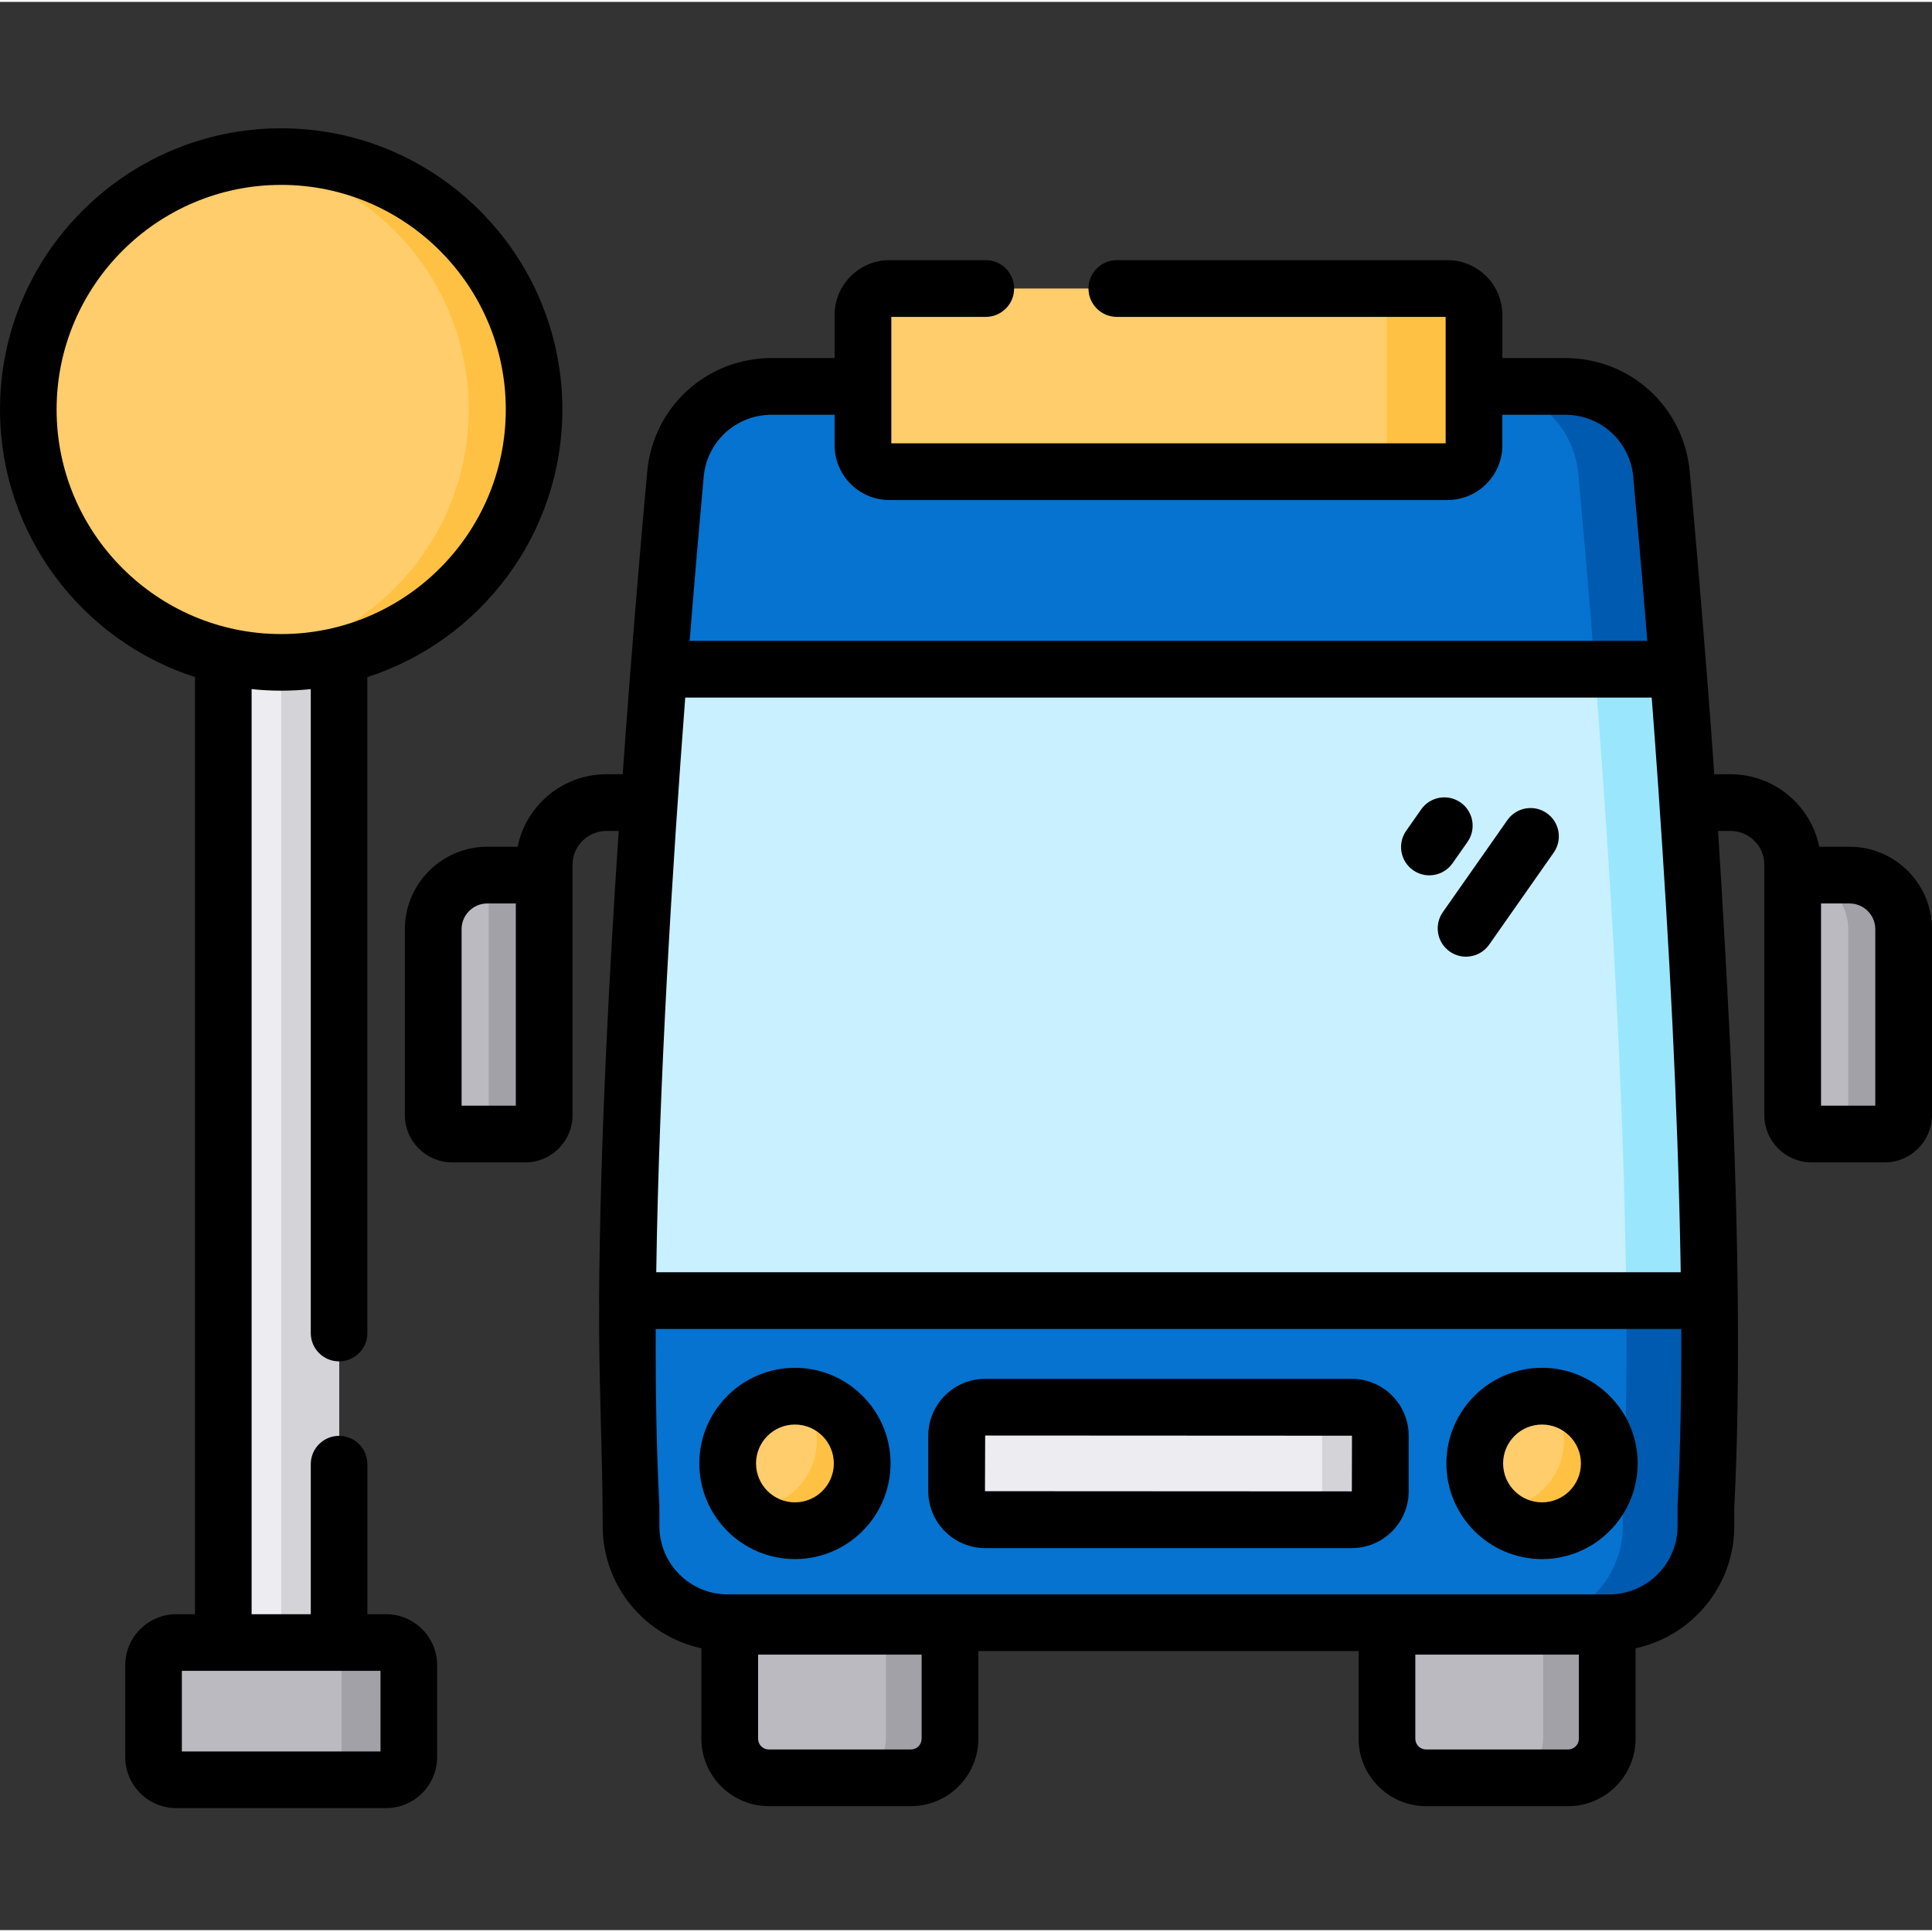 <svg height="511pt" viewBox="0 -33 511.998 511" width="511pt" xmlns="http://www.w3.org/2000/svg"><rect x="0" y="-33" width="511.998" height="511" fill="#333333" stroke="none"/><path d="m241.391 437.645h-37.637c-5.727 0-10.367-4.645-10.367-10.367v-29.797h58.371v29.797c0 5.723-4.641 10.367-10.367 10.367zm0 0" fill="#babac0"/><path d="m415.562 437.645h-37.637c-5.727 0-10.367-4.645-10.367-10.367v-29.797h58.371v29.797c0 5.723-4.641 10.367-10.367 10.367zm0 0" fill="#babac0"/><path d="m251.758 397.48v29.793c0 5.73-4.641 10.371-10.371 10.371h-16.977c5.723 0 10.363-4.641 10.363-10.371v-29.793zm0 0" fill="#a1a1a7"/><path d="m425.926 397.48v29.793c0 5.73-4.641 10.371-10.359 10.371h-16.988c5.723 0 10.371-4.641 10.371-10.371v-29.793zm0 0" fill="#a1a1a7"/><path d="m440.312 92.172c-1.207-13.184-12.262-23.266-25.5-23.266h-210.309c-13.238 0-24.293 10.086-25.5 23.266-4.949 54.129-16.121 190.246-11.773 273.555v5.207c0 14.141 11.461 25.605 25.605 25.605h233.648c14.141 0 25.602-11.465 25.602-25.605v-5.207c4.348-83.309-6.824-219.422-11.773-273.555zm0 0" fill="#0573cf"/><path d="m452.09 365.727v5.211c0 14.137-11.465 25.602-25.613 25.602h-22.023c14.137 0 25.602-11.465 25.602-25.602v-5.211c4.348-83.312-6.824-219.422-11.773-273.555-1.203-13.176-12.254-23.27-25.492-23.27h22.023c13.238 0 24.293 10.094 25.492 23.27 4.953 54.133 16.133 190.242 11.785 273.555zm0 0" fill="#005aaf"/><path d="m166.273 311.176c.395-56.238 4.539-118.211 8.363-167.328h270.051c3.746 48.152 7.805 111.855 8.332 167.328zm0 0" fill="#c9f0ff"/><path d="m453.023 311.176h-22.047c-.52-55.465-4.578-119.168-8.328-167.328h22.039c.641 0 1.121 14.902 1.223 16.203.039.641.09 1.273.141 1.914 1.359 17.395 2.352 34.766 3.406 52.02.496 8.164.898 16.305 1.301 24.5.938 18.988 1.598 38.156 2.023 57.117.062 2.664.113 5.32.141 7.957.051 2.555.082 5.09.102 7.617zm0 0" fill="#9ae7fd"/><path d="m383.609 91.504h-147.902c-3.875 0-7.016-3.141-7.016-7.016v-34.508c0-3.875 3.141-7.016 7.016-7.016h147.902c3.875 0 7.016 3.141 7.016 7.016v34.508c0 3.875-3.141 7.016-7.016 7.016zm0 0" fill="#ffcd6b"/><path d="m390.621 49.977v34.508c0 3.879-3.133 7.016-7.012 7.016h-23.07c3.879 0 7.016-3.137 7.016-7.016v-34.508c0-3.871-3.137-7.016-7.016-7.016h23.07c3.879 0 7.012 3.145 7.012 7.016zm0 0" fill="#ffc143"/><path d="m358.234 369.242h-97.156c-4.176 0-7.562-3.387-7.562-7.562v-14.703c0-4.176 3.387-7.562 7.562-7.562h97.16c4.176 0 7.562 3.387 7.562 7.562v14.703c0 4.176-3.387 7.562-7.566 7.562zm0 0" fill="#ececf1"/><path d="m365.801 346.977v14.699c0 4.18-3.387 7.566-7.562 7.566h-15.434c4.18 0 7.566-3.387 7.566-7.566v-14.699c0-4.18-3.387-7.566-7.566-7.566h15.434c4.176 0 7.562 3.391 7.562 7.566zm0 0" fill="#d3d3d8"/><path d="m228.492 354.328c0 9.848-7.98 17.828-17.828 17.828-9.844 0-17.824-7.98-17.824-17.828 0-9.844 7.98-17.824 17.824-17.824 9.848 0 17.828 7.98 17.828 17.824zm0 0" fill="#ffcd6b"/><path d="m426.477 354.328c0 9.848-7.98 17.828-17.828 17.828-9.844 0-17.824-7.98-17.824-17.828 0-9.844 7.98-17.824 17.824-17.824 9.848 0 17.828 7.98 17.828 17.824zm0 0" fill="#ffcd6b"/><path d="m228.488 354.332c0 9.84-7.977 17.828-17.828 17.828-5.328 0-10.121-2.344-13.395-6.062.449.031.91.051 1.371.051 9.852 0 17.828-7.988 17.828-17.828 0-4.52-1.676-8.629-4.43-11.766 9.207.703 16.453 8.387 16.453 17.777zm0 0" fill="#ffc143"/><path d="m426.477 354.332c0 9.84-7.984 17.828-17.828 17.828-5.34 0-10.129-2.344-13.395-6.062.449.031.91.051 1.371.051 9.84 0 17.828-7.988 17.828-17.828 0-4.52-1.676-8.629-4.43-11.766 9.199.703 16.453 8.387 16.453 17.777zm0 0" fill="#ffc143"/><path d="m139.207 267.031h-19.387c-2.766 0-5.012-2.242-5.012-5.008v-49.277c0-7.914 6.418-14.332 14.332-14.332h15.078v63.609c-.004 2.766-2.246 5.008-5.012 5.008zm0 0" fill="#babac0"/><path d="m139.207 267.031h-19.387c-2.766 0-5.012-2.242-5.012-5.008v-49.277c0-7.914 6.418-14.332 14.332-14.332h15.078v63.609c-.004 2.766-2.246 5.008-5.012 5.008zm0 0" fill="#babac0"/><path d="m144.215 198.41v63.613c0 2.766-2.242 5.008-5.008 5.008h-14.699c2.766 0 5.008-2.246 5.008-5.008v-63.613zm0 0" fill="#a1a1a7"/><path d="m480.09 267.031h19.383c2.77 0 5.012-2.242 5.012-5.008v-49.277c0-7.914-6.418-14.332-14.332-14.332h-15.074v63.609c0 2.766 2.242 5.008 5.012 5.008zm0 0" fill="#babac0"/><path d="m504.488 212.742v49.281c0 2.766-2.242 5.008-5.012 5.008h-9.699v-54.289c0-7.906-6.414-14.332-14.328-14.332h14.707c7.918 0 14.332 6.418 14.332 14.332zm0 0" fill="#a1a1a7"/><path d="m59.18 125.598h30.676v276.188h-30.676zm0 0" fill="#ececf1"/><path d="m74.52 125.598h15.336v276.188h-15.336zm0 0" fill="#d3d3d8"/><path d="m102.34 438.164h-55.645c-3.312 0-6-2.684-6-6v-24.379c0-3.316 2.688-6 6-6h55.645c3.312 0 6 2.684 6 6v24.379c0 3.312-2.688 6-6 6zm0 0" fill="#babac0"/><path d="m108.34 407.781v24.379c0 3.32-2.691 6-6 6h-17.809c3.32 0 6-2.68 6-6v-24.379c0-3.312-2.68-6-6-6h17.809c3.309 0 6 2.688 6 6zm0 0" fill="#a1a1a7"/><path d="m141.535 75.02c0 37.012-30.004 67.016-67.016 67.016s-67.02-30.004-67.02-67.016c0-37.016 30.008-67.02 67.02-67.02s67.016 30.004 67.016 67.02zm0 0" fill="#ffcd6b"/><path d="m141.539 75.02c0 37.012-30.008 67.02-67.02 67.02-2.941 0-5.828-.188-8.668-.559 32.91-4.25 58.348-32.391 58.348-66.461 0-34.07-25.438-62.211-58.348-66.461 2.84-.367 5.727-.559 8.668-.559 37.012 0 67.02 30.012 67.02 67.02zm0 0" fill="#ffc143"/><path d="m89.855 327.277c4.145 0 7.5-3.355 7.5-7.5v-173.836c29.949-9.664 51.68-37.797 51.68-70.922 0-41.09-33.426-74.52-74.516-74.52-41.09 0-74.52 33.43-74.52 74.52 0 33.125 21.73 61.254 51.68 70.922v248.344h-4.98c-7.445 0-13.5 6.055-13.5 13.5v24.379c0 7.445 6.055 13.5 13.5 13.5h55.641c7.445 0 13.5-6.055 13.5-13.5v-24.379c0-7.445-6.055-13.5-13.5-13.5h-4.98v-39.77c0-4.145-3.359-7.5-7.5-7.5-4.145 0-7.5 3.355-7.5 7.5v39.77h-15.68v-245.164c2.578.273 5.191.414 7.84.414 2.645 0 5.262-.141 7.836-.414v170.656c0 4.141 3.359 7.5 7.5 7.5zm0 82.008h10.984v21.379h-52.645v-21.379zm-15.336-274.75c-32.82 0-59.52-26.699-59.52-59.516 0-32.82 26.699-59.52 59.52-59.52 32.82 0 59.52 26.699 59.52 59.52 0 32.816-26.703 59.516-59.52 59.516zm0 0"/><path d="m358.234 331.898h-97.156c-8.312 0-15.078 6.766-15.078 15.082v14.699c0 8.316 6.766 15.082 15.078 15.082h97.156c8.316 0 15.082-6.766 15.082-15.082v-14.699c0-8.316-6.766-15.082-15.082-15.082zm.02 29.828s-.008.004-.02.004l-97.207-.051.051-14.75 97.207.051zm0 0"/><path d="m210.664 328.984c-13.973 0-25.34 11.371-25.34 25.344 0 13.977 11.367 25.344 25.34 25.344 13.977 0 25.344-11.367 25.344-25.344 0-13.973-11.367-25.344-25.344-25.344zm0 35.656c-5.684 0-10.309-4.625-10.309-10.312s4.625-10.312 10.309-10.312c5.688 0 10.312 4.629 10.312 10.312 0 5.688-4.625 10.312-10.312 10.312zm0 0"/><path d="m408.648 328.984c-13.973 0-25.34 11.371-25.34 25.344 0 13.977 11.367 25.344 25.34 25.344 13.973 0 25.344-11.367 25.344-25.344 0-13.973-11.367-25.344-25.344-25.344zm0 35.656c-5.684 0-10.312-4.625-10.312-10.312s4.629-10.312 10.312-10.312c5.688 0 10.312 4.629 10.312 10.312 0 5.688-4.625 10.312-10.312 10.312zm0 0"/><path d="m490.156 190.898h-8.043c-2.215-10.945-11.91-19.211-23.5-19.211h-4.316c-.656-9.457-1.355-18.926-2.117-28.422-.004-.047-.016-.09-.02-.137-1.609-20.672-3.164-38.512-4.367-51.641-1.566-17.156-15.746-30.094-32.98-30.094h-16.672v-11.418c0-8.008-6.52-14.527-14.531-14.527h-87.637c-4.152 0-7.516 3.363-7.516 7.516 0 4.148 3.367 7.516 7.516 7.516h87.137v33.508h-146.902v-33.508h25.027c4.152 0 7.516-3.367 7.516-7.516 0-4.152-3.363-7.516-7.516-7.516h-25.527c-8.012 0-14.531 6.516-14.531 14.527v11.414h-16.672c-17.238 0-31.414 12.938-32.984 30.098-1.199 13.148-2.758 31.023-4.371 51.738-.004.016-.004.027-.008.039-.676 8.699-1.398 18.25-2.125 28.422h-4.336c-11.59 0-21.285 8.266-23.504 19.211h-8.035c-12.047 0-21.848 9.801-21.848 21.848v49.273c0 6.91 5.617 12.527 12.527 12.527h19.383c6.91 0 12.527-5.617 12.527-12.527v-66.355c0-4.934 4.016-8.945 8.949-8.945h3.289c-2.559 38.004-4.918 82.621-5.211 124.402 0 .219.012.438.027.652-.176 19.723.93 39.453.93 59.16 0 15.875 11.227 29.172 26.156 32.379v23.961c0 9.863 8.02 17.883 17.883 17.883h37.637c9.859 0 17.883-8.02 17.883-17.883v-23.219h100.77v23.219c0 9.863 8.023 17.883 17.883 17.883h37.637c9.859 0 17.883-8.02 17.883-17.883v-23.961c14.926-3.207 26.156-16.504 26.156-32.379v-5.012c.855-16.508 1.105-35.059.922-54.617.004-.066.012-.133.008-.199-.16-17.062-.664-34.918-1.379-52.773-.176-4.461-.348-8.879-.57-13.363-.004-.062-.008-.129-.012-.191-.961-19.461-2.031-38.762-3.27-58.059h3.312c4.934 0 8.945 4.012 8.945 8.945v66.355c0 6.91 5.621 12.527 12.527 12.527h19.387c6.906 0 12.523-5.617 12.523-12.527v-49.273c.004-12.047-9.797-21.848-21.84-21.848zm-353.457 68.617h-14.375v-46.77c0-3.758 3.059-6.816 6.816-6.816h7.559zm49.789-166.66c.855-9.367 8.602-16.434 18.016-16.434h16.672v8.066c0 8.012 6.52 14.531 14.531 14.531h147.902c8.012 0 14.531-6.52 14.531-14.531v-8.066h16.672c9.414 0 17.156 7.066 18.012 16.434 1.039 11.359 2.348 26.266 3.727 43.477h-253.785c1.379-17.211 2.684-32.117 3.723-43.477zm-4.895 58.508h256.129c.59 7.746 1.18 15.836 1.762 24.188 2.883 41.637 5.102 83.027 5.867 124.586 0 .082.004.16.004.238.02 1.102.035 2.195.051 3.285h-271.496c.754-50.719 4.266-107.375 7.684-152.297zm62.648 275.914c0 1.57-1.277 2.852-2.852 2.852h-37.637c-1.574 0-2.852-1.281-2.852-2.852v-22.281h43.34zm174.172 0c0 1.57-1.277 2.852-2.852 2.852h-37.637c-1.574 0-2.852-1.281-2.852-2.852v-22.281h43.34zm26.168-61.941c-.008.129-.012.262-.012.391v5.207c0 9.977-8.113 18.09-18.09 18.09h-233.648c-9.973 0-18.086-8.113-18.086-18.09v-5.207c0-.129-.004-.262-.012-.391-.742-14.219-1.027-29.992-.969-46.645h271.785c.059 16.652-.227 32.426-.969 46.645zm52.387-105.82h-14.375v-53.586h7.562c3.758 0 6.812 3.059 6.812 6.816zm0 0"/><path d="m384.934 195.277 3.969-5.66c2.379-3.395 1.559-8.07-1.832-10.449-3.395-2.379-8.066-1.555-10.449 1.836l-3.969 5.66c-2.379 3.395-1.559 8.07 1.832 10.449 1.312.918 2.812 1.359 4.301 1.359 2.359 0 4.688-1.113 6.148-3.195zm0 0"/><path d="m409.914 182c-3.391-2.379-8.066-1.559-10.445 1.836l-17.105 24.391c-2.379 3.391-1.555 8.066 1.836 10.445 1.309.918 2.812 1.359 4.297 1.359 2.363 0 4.691-1.113 6.148-3.195l17.105-24.391c2.379-3.391 1.555-8.066-1.836-10.445zm0 0"/></svg>